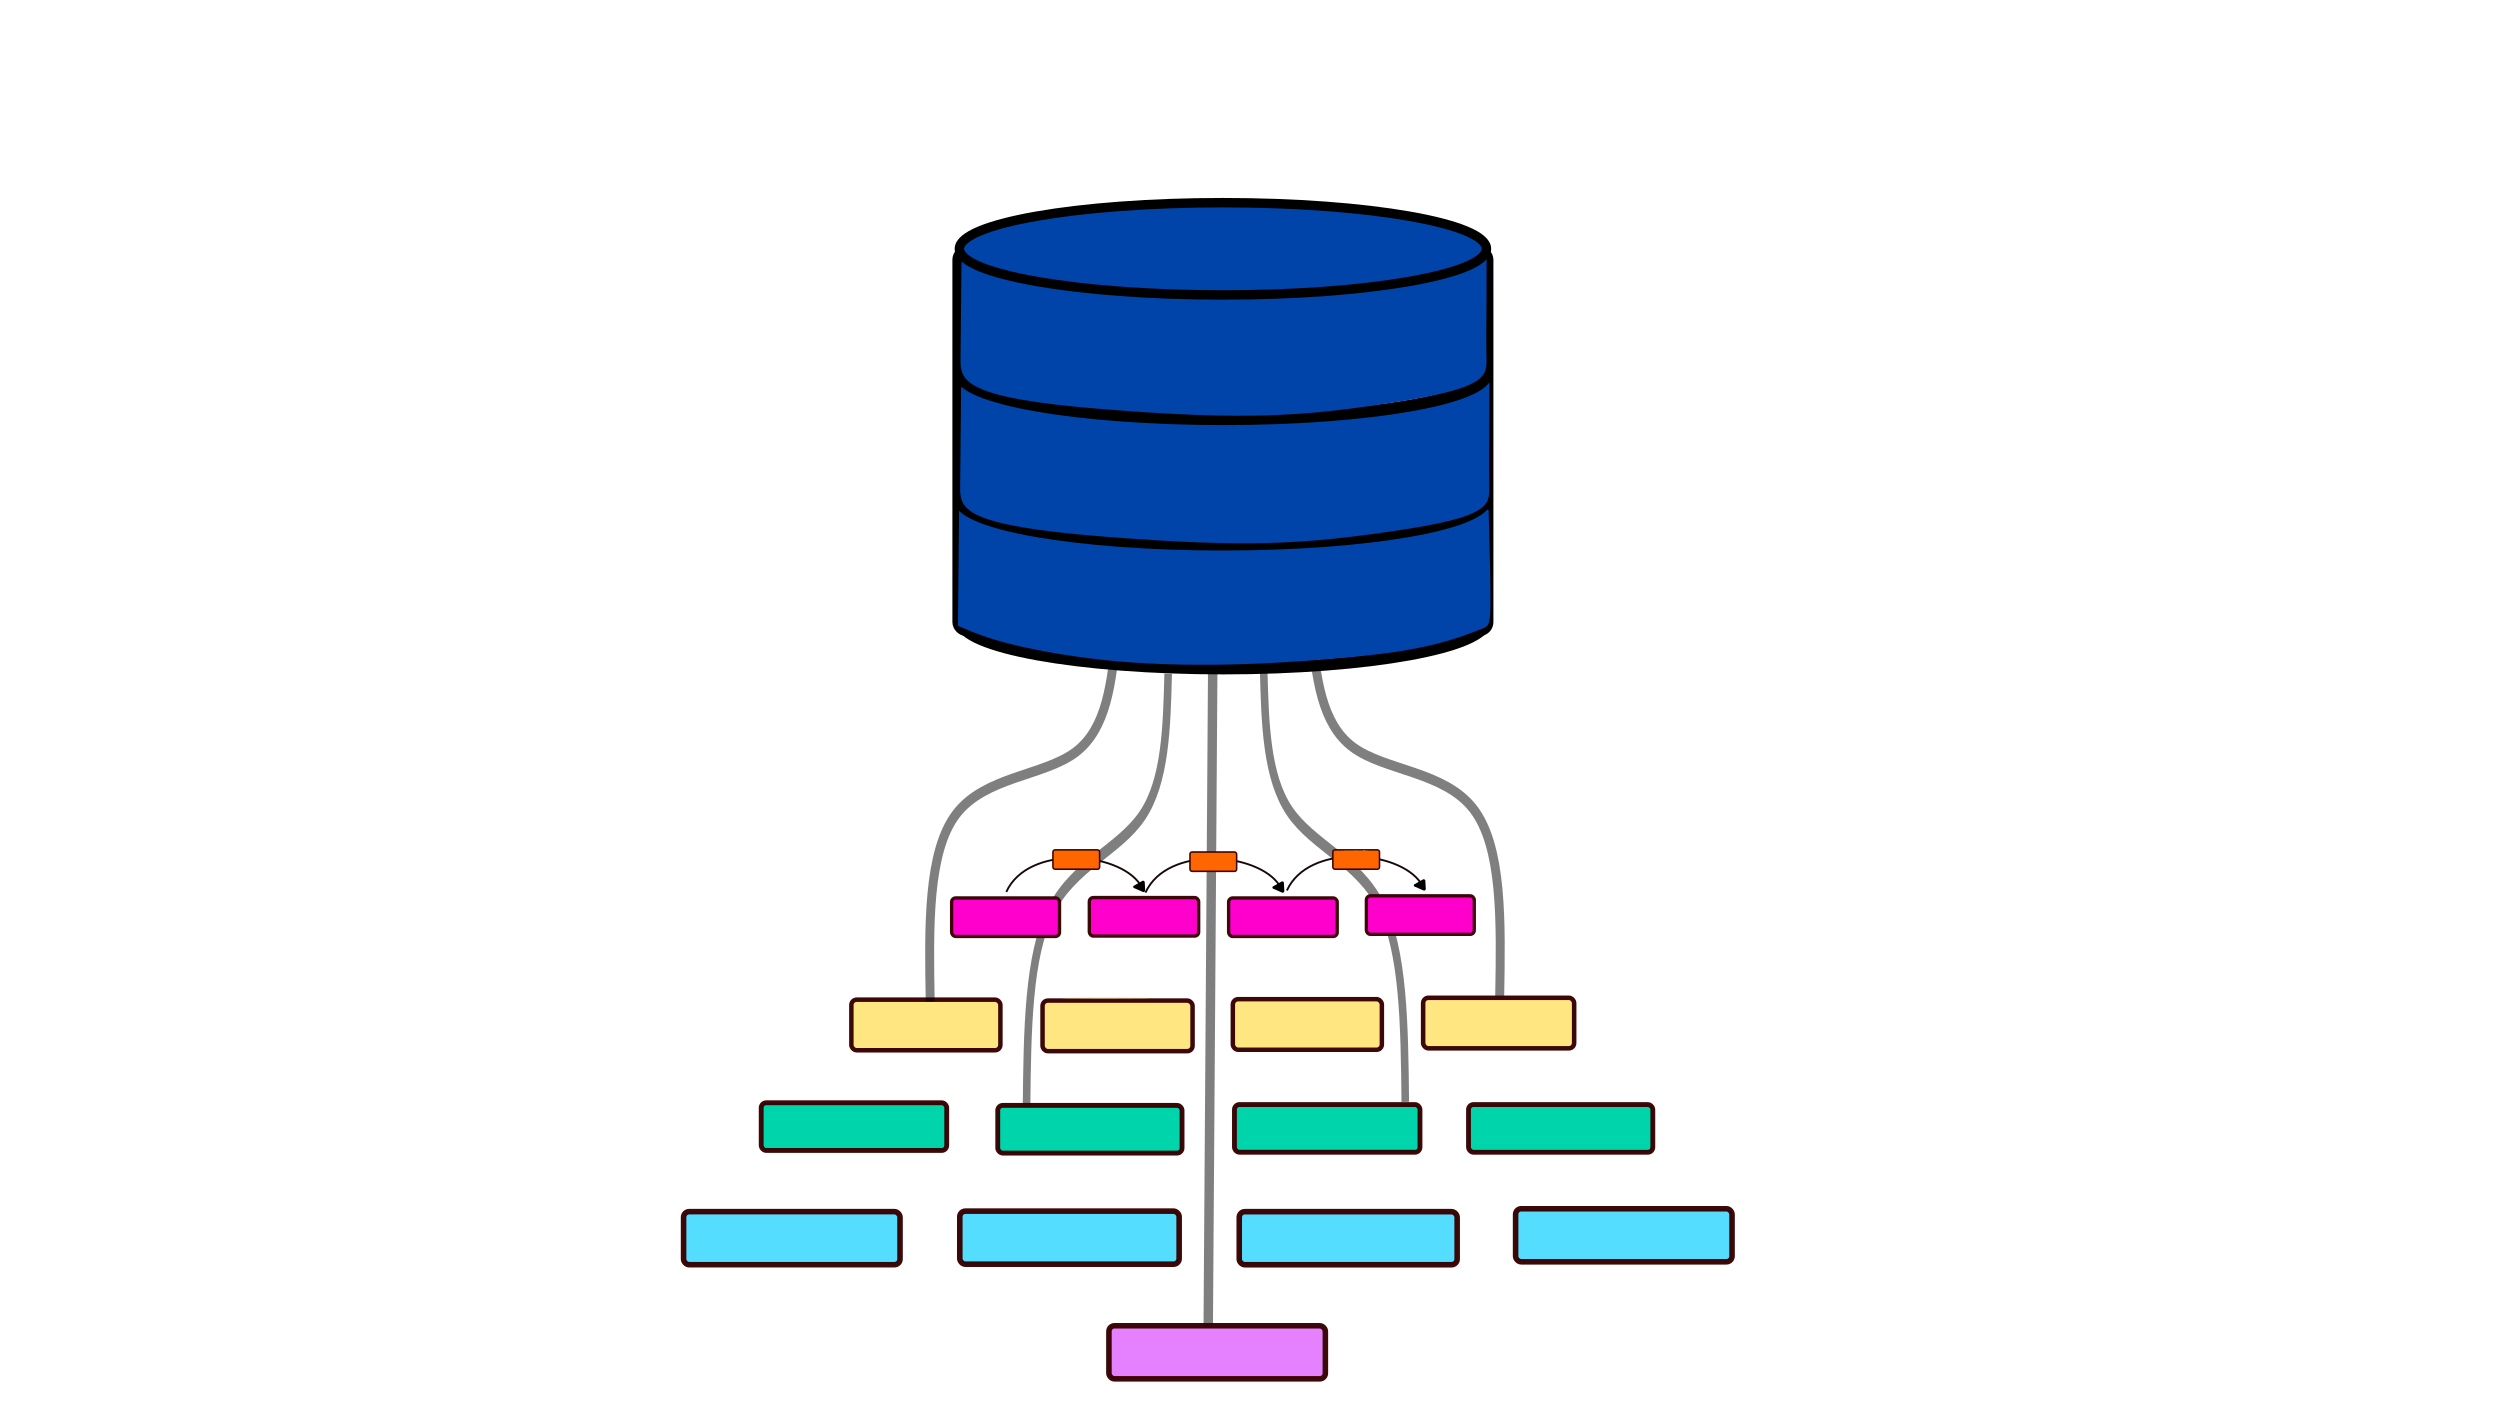<?xml version="1.0" encoding="UTF-8" standalone="no"?>
<!--
  Licensed to the Technische Universität Darmstadt under one
  or more contributor license agreements.  See the NOTICE file
  distributed with this work for additional information
  regarding copyright ownership.  The Technische Universität Darmstadt 
  licenses this file to you under the Apache License, Version 2.0 (the
  "License"); you may not use this file except in compliance
  with the License.
   
  http://www.apache.org/licenses/LICENSE-2.0
  
  Unless required by applicable law or agreed to in writing, software
  distributed under the License is distributed on an "AS IS" BASIS,
  WITHOUT WARRANTIES OR CONDITIONS OF ANY KIND, either express or implied.
  See the License for the specific language governing permissions and
  limitations under the License.
-->

<!-- Created with Inkscape (http://www.inkscape.org/) -->

<svg
   width="400"
   height="225"
   viewBox="0 0 105.833 59.531"
   version="1.1"
   id="svg1"
   inkscape:version="1.3 (0e150ed, 2023-07-21)"
   sodipodi:docname="thumbnailEL1Ok.svg"
   xml:space="preserve"
   xmlns:inkscape="http://www.inkscape.org/namespaces/inkscape"
   xmlns:sodipodi="http://sodipodi.sourceforge.net/DTD/sodipodi-0.dtd"
   xmlns="http://www.w3.org/2000/svg"
   xmlns:svg="http://www.w3.org/2000/svg"><sodipodi:namedview
     id="namedview1"
     pagecolor="#ffffff"
     bordercolor="#000000"
     borderopacity="0.25"
     inkscape:showpageshadow="2"
     inkscape:pageopacity="0.0"
     inkscape:pagecheckerboard="0"
     inkscape:deskcolor="#d1d1d1"
     inkscape:document-units="mm"
     showgrid="true"
     inkscape:zoom="1.956918"
     inkscape:cx="204.65855"
     inkscape:cy="98.62447"
     inkscape:window-width="1680"
     inkscape:window-height="931"
     inkscape:window-x="0"
     inkscape:window-y="25"
     inkscape:window-maximized="0"
     inkscape:current-layer="layer1"
     showguides="true"><inkscape:grid
       id="grid6"
       units="mm"
       originx="-54.5"
       originy="52.5"
       spacingx="1"
       spacingy="1"
       empcolor="#0099e5"
       empopacity="0.302"
       color="#0099e5"
       opacity="0.149"
       empspacing="5"
       dotted="false"
       gridanglex="30"
       gridanglez="30"
       visible="true" /><sodipodi:guide
       position="87.313,66.278"
       orientation="0,-1"
       id="guide40"
       inkscape:locked="false" /><sodipodi:guide
       position="51.197,64.426"
       orientation="0,-1"
       id="guide43"
       inkscape:locked="false" /><sodipodi:guide
       position="-15.743,64.955"
       orientation="1,0"
       id="guide1"
       inkscape:locked="false" /><sodipodi:guide
       position="-13.758,57.018"
       orientation="1,0"
       id="guide2"
       inkscape:locked="false" /><sodipodi:guide
       position="61.185,56.422"
       orientation="0,-1"
       id="guide3"
       inkscape:locked="false" /><sodipodi:guide
       position="51.858,9.525"
       orientation="0,-1"
       id="guide4"
       inkscape:locked="false" /><sodipodi:guide
       position="52.388,34.925"
       orientation="0,-1"
       id="guide5"
       inkscape:locked="false" /></sodipodi:namedview><defs
     id="defs1"><inkscape:path-effect
       effect="bspline"
       id="path-effect34"
       is_visible="true"
       lpeversion="1.3"
       weight="33.333"
       steps="2"
       helper_size="0"
       apply_no_weight="true"
       apply_with_weight="true"
       only_selected="false"
       uniform="false" /><inkscape:path-effect
       effect="bspline"
       id="path-effect33"
       is_visible="true"
       lpeversion="1.3"
       weight="33.333"
       steps="2"
       helper_size="0"
       apply_no_weight="true"
       apply_with_weight="true"
       only_selected="false"
       uniform="false" /><inkscape:path-effect
       effect="bspline"
       id="path-effect32"
       is_visible="true"
       lpeversion="1.3"
       weight="33.333"
       steps="2"
       helper_size="0"
       apply_no_weight="true"
       apply_with_weight="true"
       only_selected="false"
       uniform="false" /><inkscape:path-effect
       effect="bspline"
       id="path-effect31"
       is_visible="true"
       lpeversion="1.3"
       weight="33.333"
       steps="2"
       helper_size="0"
       apply_no_weight="true"
       apply_with_weight="true"
       only_selected="false"
       uniform="false" /><inkscape:path-effect
       effect="bspline"
       id="path-effect30"
       is_visible="true"
       lpeversion="1.3"
       weight="33.333"
       steps="2"
       helper_size="0"
       apply_no_weight="true"
       apply_with_weight="true"
       only_selected="false"
       uniform="false" /><inkscape:path-effect
       effect="bspline"
       id="path-effect29"
       is_visible="true"
       lpeversion="1.3"
       weight="33.333"
       steps="2"
       helper_size="0"
       apply_no_weight="true"
       apply_with_weight="true"
       only_selected="false"
       uniform="false" /><inkscape:path-effect
       effect="bspline"
       id="path-effect28"
       is_visible="true"
       lpeversion="1.3"
       weight="33.333"
       steps="2"
       helper_size="0"
       apply_no_weight="true"
       apply_with_weight="true"
       only_selected="false"
       uniform="false" /><inkscape:path-effect
       effect="bspline"
       id="path-effect27"
       is_visible="true"
       lpeversion="1.3"
       weight="33.333"
       steps="2"
       helper_size="0"
       apply_no_weight="true"
       apply_with_weight="true"
       only_selected="false"
       uniform="false" /><inkscape:path-effect
       effect="bspline"
       id="path-effect26"
       is_visible="true"
       lpeversion="1.3"
       weight="33.333"
       steps="2"
       helper_size="0"
       apply_no_weight="true"
       apply_with_weight="true"
       only_selected="false"
       uniform="false" /><inkscape:path-effect
       effect="bspline"
       id="path-effect25"
       is_visible="true"
       lpeversion="1.3"
       weight="33.333"
       steps="2"
       helper_size="0"
       apply_no_weight="true"
       apply_with_weight="true"
       only_selected="false"
       uniform="false" /><inkscape:path-effect
       effect="bspline"
       id="path-effect24"
       is_visible="true"
       lpeversion="1.3"
       weight="33.333"
       steps="2"
       helper_size="0"
       apply_no_weight="true"
       apply_with_weight="true"
       only_selected="false"
       uniform="false" /><inkscape:path-effect
       effect="bspline"
       id="path-effect22"
       is_visible="true"
       lpeversion="1.3"
       weight="33.333"
       steps="2"
       helper_size="0"
       apply_no_weight="true"
       apply_with_weight="true"
       only_selected="false"
       uniform="false" /><inkscape:path-effect
       effect="bspline"
       id="path-effect6"
       is_visible="true"
       lpeversion="1.3"
       weight="33.333"
       steps="2"
       helper_size="0"
       apply_no_weight="true"
       apply_with_weight="true"
       only_selected="false"
       uniform="false" /><inkscape:path-effect
       effect="bspline"
       id="path-effect5"
       is_visible="true"
       lpeversion="1.3"
       weight="33.333"
       steps="2"
       helper_size="0"
       apply_no_weight="true"
       apply_with_weight="true"
       only_selected="false"
       uniform="false" /><inkscape:path-effect
       effect="bspline"
       id="path-effect43"
       is_visible="true"
       lpeversion="1.3"
       weight="33.333"
       steps="2"
       helper_size="0"
       apply_no_weight="true"
       apply_with_weight="true"
       only_selected="false"
       uniform="false" /><linearGradient
       id="swatch29"
       inkscape:swatch="solid"><stop
         style="stop-color:#d40000;stop-opacity:1;"
         offset="0"
         id="stop29" /></linearGradient><inkscape:path-effect
       effect="bspline"
       id="path-effect23"
       is_visible="true"
       lpeversion="1.3"
       weight="33.333"
       steps="2"
       helper_size="0"
       apply_no_weight="true"
       apply_with_weight="true"
       only_selected="false"
       uniform="false" /><inkscape:path-effect
       effect="bspline"
       id="path-effect21"
       is_visible="true"
       lpeversion="1.3"
       weight="33.333"
       steps="2"
       helper_size="0"
       apply_no_weight="true"
       apply_with_weight="true"
       only_selected="false"
       uniform="false" /><inkscape:path-effect
       effect="bspline"
       id="path-effect20"
       is_visible="true"
       lpeversion="1.3"
       weight="33.333"
       steps="2"
       helper_size="0"
       apply_no_weight="true"
       apply_with_weight="true"
       only_selected="false"
       uniform="false" /><inkscape:path-effect
       effect="bspline"
       id="path-effect19"
       is_visible="true"
       lpeversion="1.3"
       weight="33.333"
       steps="2"
       helper_size="0"
       apply_no_weight="true"
       apply_with_weight="true"
       only_selected="false"
       uniform="false" /><inkscape:path-effect
       effect="bspline"
       id="path-effect18"
       is_visible="true"
       lpeversion="1.3"
       weight="33.333"
       steps="2"
       helper_size="0"
       apply_no_weight="true"
       apply_with_weight="true"
       only_selected="false"
       uniform="false" /><inkscape:path-effect
       effect="bspline"
       id="path-effect17"
       is_visible="true"
       lpeversion="1.3"
       weight="33.333"
       steps="2"
       helper_size="0"
       apply_no_weight="true"
       apply_with_weight="true"
       only_selected="false"
       uniform="false" /><inkscape:path-effect
       effect="bspline"
       id="path-effect3"
       is_visible="true"
       lpeversion="1.3"
       weight="33.333"
       steps="2"
       helper_size="0"
       apply_no_weight="true"
       apply_with_weight="true"
       only_selected="false"
       uniform="false" /><inkscape:path-effect
       effect="bend_path"
       id="path-effect16"
       is_visible="true"
       lpeversion="1"
       bendpath="m 36.345,67.991 c 19.364,-0.094 38.727,-0.187 48.409,-0.218 9.682,-0.031 9.682,0 9.682,0.031"
       prop_scale="1"
       scale_y_rel="false"
       vertical="false"
       hide_knot="false" /><inkscape:path-effect
       effect="bspline"
       id="path-effect15"
       is_visible="true"
       lpeversion="1.3"
       weight="33.333"
       steps="2"
       helper_size="0"
       apply_no_weight="true"
       apply_with_weight="true"
       only_selected="false"
       uniform="false" /><inkscape:path-effect
       effect="bend_path"
       id="path-effect14"
       is_visible="true"
       lpeversion="1"
       bendpath="m 34.755,67.803 c 17.337,-0.031 34.674,-0.062 43.342,-0.094 8.668,-0.031 8.668,-0.062 8.668,-0.094"
       prop_scale="1"
       scale_y_rel="false"
       vertical="false"
       hide_knot="false" /><inkscape:path-effect
       effect="bspline"
       id="path-effect13"
       is_visible="true"
       lpeversion="1.3"
       weight="33.333"
       steps="2"
       helper_size="0"
       apply_no_weight="true"
       apply_with_weight="true"
       only_selected="false"
       uniform="false" /><inkscape:path-effect
       effect="bend_path"
       id="path-effect12"
       is_visible="true"
       lpeversion="1"
       bendpath="m 35.503,67.616 c 17.867,0 35.734,0 53.601,0"
       prop_scale="1"
       scale_y_rel="false"
       vertical="false"
       hide_knot="false" /><inkscape:path-effect
       effect="bspline"
       id="path-effect11"
       is_visible="true"
       lpeversion="1.3"
       weight="33.333"
       steps="2"
       helper_size="0"
       apply_no_weight="true"
       apply_with_weight="true"
       only_selected="false"
       uniform="false" /><inkscape:path-effect
       effect="fillet_chamfer"
       id="path-effect4"
       is_visible="true"
       lpeversion="1"
       nodesatellites_param="F,0,0,1,0,0.361,0,1 @ F,0,0,1,0,1.804,0,1 @ F,0,0,1,0,0,0,1 @ F,0,0,1,0,0,0,1 @ F,0,0,1,0,0,0,1 @ F,0,0,1,0,0,0,1 @ F,0,0,1,0,0,0,1 @ F,0,0,1,0,0,0,1 | F,0,0,1,0,0,0,1 @ F,0,0,1,0,0,0,1 @ F,0,0,1,0,0,0,1 @ F,0,0,1,0,0,0,1"
       radius="0"
       unit="px"
       method="auto"
       mode="F"
       chamfer_steps="1"
       flexible="false"
       use_knot_distance="true"
       apply_no_radius="true"
       apply_with_radius="true"
       only_selected="false"
       hide_knots="false" /><inkscape:path-effect
       effect="bspline"
       id="path-effect2"
       is_visible="true"
       lpeversion="1.3"
       weight="33.333"
       steps="2"
       helper_size="0"
       apply_no_weight="true"
       apply_with_weight="true"
       only_selected="false"
       uniform="false" /><inkscape:path-effect
       effect="bspline"
       id="path-effect1"
       is_visible="true"
       lpeversion="1.3"
       weight="33.333"
       steps="2"
       helper_size="0"
       apply_no_weight="true"
       apply_with_weight="true"
       only_selected="false"
       uniform="false" /><inkscape:path-effect
       effect="powerstroke"
       id="path-effect79"
       is_visible="true"
       lpeversion="1.3"
       scale_width="1"
       interpolator_type="CubicBezierJohan"
       interpolator_beta="0.2"
       start_linecap_type="zerowidth"
       end_linecap_type="zerowidth"
       offset_points="0,0.033"
       linejoin_type="extrp_arc"
       miter_limit="4"
       not_jump="false"
       sort_points="true"
       message="&lt;b&gt;Strg + Klick&lt;/b&gt; und Verschieben eines Anfassers" /><inkscape:path-effect
       effect="bspline"
       id="path-effect78"
       is_visible="true"
       lpeversion="1.3"
       weight="33.333"
       steps="2"
       helper_size="0"
       apply_no_weight="true"
       apply_with_weight="true"
       only_selected="false"
       uniform="false" /><inkscape:path-effect
       effect="powerstroke"
       id="path-effect76"
       is_visible="true"
       lpeversion="1.3"
       scale_width="1"
       interpolator_type="CubicBezierJohan"
       interpolator_beta="0.2"
       start_linecap_type="zerowidth"
       end_linecap_type="zerowidth"
       offset_points="0,0.033"
       linejoin_type="extrp_arc"
       miter_limit="4"
       not_jump="false"
       sort_points="true"
       message="&lt;b&gt;Strg + Klick&lt;/b&gt; und Verschieben eines Anfassers" /><inkscape:path-effect
       effect="powerstroke"
       id="path-effect73"
       is_visible="true"
       lpeversion="1.3"
       scale_width="1"
       interpolator_type="CubicBezierJohan"
       interpolator_beta="0.2"
       start_linecap_type="zerowidth"
       end_linecap_type="zerowidth"
       offset_points="0.038,-1.655"
       linejoin_type="extrp_arc"
       miter_limit="4"
       not_jump="false"
       sort_points="true"
       message="&lt;b&gt;Strg + Klick&lt;/b&gt; und Verschieben eines Anfassers" /><inkscape:path-effect
       effect="powerstroke"
       id="path-effect71"
       is_visible="true"
       lpeversion="1.3"
       scale_width="1"
       interpolator_type="CubicBezierJohan"
       interpolator_beta="0.2"
       start_linecap_type="zerowidth"
       end_linecap_type="zerowidth"
       offset_points="0,0.033"
       linejoin_type="extrp_arc"
       miter_limit="4"
       not_jump="false"
       sort_points="true"
       message="&lt;b&gt;Strg + Klick&lt;/b&gt; und Verschieben eines Anfassers" /><inkscape:path-effect
       effect="powerstroke"
       id="path-effect69"
       is_visible="true"
       lpeversion="1.3"
       scale_width="1"
       interpolator_type="CubicBezierJohan"
       interpolator_beta="0.2"
       start_linecap_type="zerowidth"
       end_linecap_type="zerowidth"
       offset_points="0.491,0.033"
       linejoin_type="extrp_arc"
       miter_limit="4"
       not_jump="false"
       sort_points="true"
       message="&lt;b&gt;Strg + Klick&lt;/b&gt; und Verschieben eines Anfassers" /><inkscape:path-effect
       effect="powerstroke"
       id="path-effect67"
       is_visible="true"
       lpeversion="1.3"
       scale_width="1"
       interpolator_type="CubicBezierJohan"
       interpolator_beta="0.2"
       start_linecap_type="zerowidth"
       end_linecap_type="zerowidth"
       offset_points="0,0.078"
       linejoin_type="extrp_arc"
       miter_limit="4"
       not_jump="false"
       sort_points="true"
       message="&lt;b&gt;Strg + Klick&lt;/b&gt; und Verschieben eines Anfassers" /><inkscape:path-effect
       effect="powerstroke"
       id="path-effect65"
       is_visible="true"
       lpeversion="1.3"
       scale_width="1"
       interpolator_type="CubicBezierJohan"
       interpolator_beta="0.2"
       start_linecap_type="zerowidth"
       end_linecap_type="zerowidth"
       offset_points="0,-0.078"
       linejoin_type="extrp_arc"
       miter_limit="4"
       not_jump="false"
       sort_points="true"
       message="&lt;b&gt;Strg + Klick&lt;/b&gt; und Verschieben eines Anfassers" /><inkscape:path-effect
       effect="bspline"
       id="path-effect60"
       is_visible="true"
       lpeversion="1.3"
       weight="33.333"
       steps="2"
       helper_size="0"
       apply_no_weight="true"
       apply_with_weight="true"
       only_selected="false"
       uniform="false" /><inkscape:path-effect
       effect="bspline"
       id="path-effect59"
       is_visible="true"
       lpeversion="1.3"
       weight="33.333"
       steps="2"
       helper_size="0"
       apply_no_weight="true"
       apply_with_weight="true"
       only_selected="false"
       uniform="false" /><inkscape:path-effect
       effect="bspline"
       id="path-effect58"
       is_visible="true"
       lpeversion="1.3"
       weight="33.333"
       steps="2"
       helper_size="0"
       apply_no_weight="true"
       apply_with_weight="true"
       only_selected="false"
       uniform="false" /><inkscape:path-effect
       effect="bspline"
       id="path-effect57"
       is_visible="true"
       lpeversion="1.3"
       weight="33.333"
       steps="2"
       helper_size="0"
       apply_no_weight="true"
       apply_with_weight="true"
       only_selected="false"
       uniform="false" /><inkscape:path-effect
       effect="bspline"
       id="path-effect56"
       is_visible="true"
       lpeversion="1.3"
       weight="33.333"
       steps="2"
       helper_size="0"
       apply_no_weight="true"
       apply_with_weight="true"
       only_selected="false"
       uniform="false" /><inkscape:path-effect
       effect="fillet_chamfer"
       id="path-effect41"
       is_visible="true"
       lpeversion="1"
       nodesatellites_param="F,0,0,1,0,0,0,1 @ F,0,0,1,0,1.009,0,1 @ F,0,0,1,0,0,0,1 @ F,0,0,1,0,0,0,1 @ F,0,0,1,0,0,0,1 @ F,0,0,1,0,0,0,1 @ F,0,0,1,0,0,0,1 @ F,0,0,1,0,0,0,1"
       radius="0"
       unit="px"
       method="auto"
       mode="F"
       chamfer_steps="1"
       flexible="false"
       use_knot_distance="true"
       apply_no_radius="true"
       apply_with_radius="true"
       only_selected="false"
       hide_knots="false" /><inkscape:path-effect
       effect="bspline"
       id="path-effect40"
       is_visible="true"
       lpeversion="1.3"
       weight="33.333"
       steps="2"
       helper_size="0"
       apply_no_weight="true"
       apply_with_weight="true"
       only_selected="false"
       uniform="false" /><linearGradient
       id="swatch22"><stop
         style="stop-color:#73363b;stop-opacity:0.759;"
         offset="0.197"
         id="stop22" /></linearGradient><inkscape:path-effect
       effect="bspline"
       id="path-effect10"
       is_visible="true"
       lpeversion="1.3"
       weight="33.333"
       steps="2"
       helper_size="0"
       apply_no_weight="true"
       apply_with_weight="true"
       only_selected="false"
       uniform="false" /><inkscape:path-effect
       effect="bspline"
       id="path-effect9"
       is_visible="true"
       lpeversion="1.3"
       weight="33.333"
       steps="2"
       helper_size="0"
       apply_no_weight="true"
       apply_with_weight="true"
       only_selected="false"
       uniform="false" /><inkscape:path-effect
       effect="bspline"
       id="path-effect8"
       is_visible="true"
       lpeversion="1.3"
       weight="33.333"
       steps="2"
       helper_size="0"
       apply_no_weight="true"
       apply_with_weight="true"
       only_selected="false"
       uniform="false" /><inkscape:path-effect
       effect="bspline"
       id="path-effect7"
       is_visible="true"
       lpeversion="1.3"
       weight="33.333"
       steps="2"
       helper_size="0"
       apply_no_weight="true"
       apply_with_weight="true"
       only_selected="false"
       uniform="false" /><inkscape:path-effect
       effect="bspline"
       id="path-effect10-5"
       is_visible="true"
       lpeversion="1.3"
       weight="33.333"
       steps="2"
       helper_size="0"
       apply_no_weight="true"
       apply_with_weight="true"
       only_selected="false"
       uniform="false" /><inkscape:path-effect
       effect="bspline"
       id="path-effect9-5"
       is_visible="true"
       lpeversion="1.3"
       weight="33.333"
       steps="2"
       helper_size="0"
       apply_no_weight="true"
       apply_with_weight="true"
       only_selected="false"
       uniform="false" /><inkscape:path-effect
       effect="bspline"
       id="path-effect8-8"
       is_visible="true"
       lpeversion="1.3"
       weight="33.333"
       steps="2"
       helper_size="0"
       apply_no_weight="true"
       apply_with_weight="true"
       only_selected="false"
       uniform="false" /><inkscape:path-effect
       effect="bspline"
       id="path-effect7-1"
       is_visible="true"
       lpeversion="1.3"
       weight="33.333"
       steps="2"
       helper_size="0"
       apply_no_weight="true"
       apply_with_weight="true"
       only_selected="false"
       uniform="false" /><inkscape:path-effect
       effect="fill_between_many"
       method="bsplinespiro"
       autoreverse="false"
       close="false"
       join="false"
       linkedpaths="#path65,0,1"
       id="path-effect66"
       is_visible="true"
       lpeversion="0" /><inkscape:path-effect
       effect="fill_between_many"
       method="bsplinespiro"
       autoreverse="false"
       close="false"
       join="false"
       linkedpaths="#path67,0,1"
       id="path-effect68"
       is_visible="true"
       lpeversion="0" /><inkscape:path-effect
       effect="fill_between_many"
       method="bsplinespiro"
       autoreverse="false"
       close="false"
       join="false"
       linkedpaths="#path69,0,1"
       id="path-effect70"
       is_visible="true"
       lpeversion="0" /><inkscape:path-effect
       effect="fill_between_many"
       method="bsplinespiro"
       autoreverse="false"
       close="false"
       join="false"
       linkedpaths="#path70,0,1"
       id="path-effect72"
       is_visible="true"
       lpeversion="0" /><inkscape:path-effect
       effect="fill_between_many"
       method="bsplinespiro"
       autoreverse="false"
       close="false"
       join="false"
       linkedpaths="#path73,0,1"
       id="path-effect74"
       is_visible="true"
       lpeversion="0" /><inkscape:path-effect
       effect="fill_between_many"
       method="bsplinespiro"
       autoreverse="false"
       close="false"
       join="false"
       linkedpaths="#path76,0,1"
       id="path-effect77"
       is_visible="true"
       lpeversion="0" /><inkscape:path-effect
       effect="fill_between_many"
       method="bsplinespiro"
       autoreverse="false"
       close="false"
       join="false"
       linkedpaths="#path78,0,1"
       id="path-effect80"
       is_visible="true"
       lpeversion="0" /><inkscape:path-effect
       effect="bspline"
       id="path-effect23-4"
       is_visible="true"
       lpeversion="1.3"
       weight="33.333"
       steps="2"
       helper_size="0"
       apply_no_weight="true"
       apply_with_weight="true"
       only_selected="false"
       uniform="false" /><inkscape:path-effect
       effect="bspline"
       id="path-effect8-3"
       is_visible="true"
       lpeversion="1.3"
       weight="33.333"
       steps="2"
       helper_size="0"
       apply_no_weight="true"
       apply_with_weight="true"
       only_selected="false"
       uniform="false" /><inkscape:path-effect
       effect="bspline"
       id="path-effect9-2"
       is_visible="true"
       lpeversion="1.3"
       weight="33.333"
       steps="2"
       helper_size="0"
       apply_no_weight="true"
       apply_with_weight="true"
       only_selected="false"
       uniform="false" /><marker
       style="overflow:visible"
       id="RoundedArrow-09-5"
       refX="1"
       refY="1"
       orient="177"
       inkscape:stockid="Rounded arrow"
       markerWidth="1"
       markerHeight="1"
       viewBox="0 0 1 1"
       inkscape:isstock="true"
       inkscape:collect="always"
       preserveAspectRatio="xMidYMid"><path
         transform="scale(0.7)"
         d="m -0.211,-4.106 6.422,3.211 a 1,1 90 0 1 0,1.789 L -0.211,4.106 A 1.236,1.236 31.717 0 1 -2,3 v -6 a 1.236,1.236 148.283 0 1 1.789,-1.106 z"
         style="fill:context-stroke;fill-rule:evenodd;stroke:none"
         id="path8-2-9" /></marker><marker
       style="overflow:visible"
       id="RoundedArrow-5-4-5"
       refX="1"
       refY="1"
       orient="177"
       inkscape:stockid="Rounded arrow"
       markerWidth="1"
       markerHeight="1"
       viewBox="0 0 1 1"
       inkscape:isstock="true"
       inkscape:collect="always"
       preserveAspectRatio="xMidYMid"><path
         transform="scale(0.7)"
         d="m -0.211,-4.106 6.422,3.211 a 1,1 90 0 1 0,1.789 L -0.211,4.106 A 1.236,1.236 31.717 0 1 -2,3 v -6 a 1.236,1.236 148.283 0 1 1.789,-1.106 z"
         style="fill:context-stroke;fill-rule:evenodd;stroke:none"
         id="path8-9-92-8" /></marker><marker
       style="overflow:visible"
       id="RoundedArrow-5-3-9-5"
       refX="1"
       refY="1"
       orient="177"
       inkscape:stockid="Rounded arrow"
       markerWidth="1"
       markerHeight="1"
       viewBox="0 0 1 1"
       inkscape:isstock="true"
       inkscape:collect="always"
       preserveAspectRatio="xMidYMid"><path
         transform="scale(0.7)"
         d="m -0.211,-4.106 6.422,3.211 a 1,1 90 0 1 0,1.789 L -0.211,4.106 A 1.236,1.236 31.717 0 1 -2,3 v -6 a 1.236,1.236 148.283 0 1 1.789,-1.106 z"
         style="fill:context-stroke;fill-rule:evenodd;stroke:none"
         id="path8-9-9-1-9" /></marker><inkscape:path-effect
       effect="bspline"
       id="path-effect25-2"
       is_visible="true"
       lpeversion="1.3"
       weight="33.333"
       steps="2"
       helper_size="0"
       apply_no_weight="true"
       apply_with_weight="true"
       only_selected="false"
       uniform="false" /><inkscape:path-effect
       effect="bspline"
       id="path-effect25-2-4"
       is_visible="true"
       lpeversion="1.3"
       weight="33.333"
       steps="2"
       helper_size="0"
       apply_no_weight="true"
       apply_with_weight="true"
       only_selected="false"
       uniform="false" /><inkscape:path-effect
       effect="bspline"
       id="path-effect27-1"
       is_visible="true"
       lpeversion="1.3"
       weight="33.333"
       steps="2"
       helper_size="0"
       apply_no_weight="true"
       apply_with_weight="true"
       only_selected="false"
       uniform="false" /><inkscape:path-effect
       effect="bspline"
       id="path-effect27-5"
       is_visible="true"
       lpeversion="1.3"
       weight="33.333"
       steps="2"
       helper_size="0"
       apply_no_weight="true"
       apply_with_weight="true"
       only_selected="false"
       uniform="false" /><inkscape:path-effect
       effect="bspline"
       id="path-effect27-1-1"
       is_visible="true"
       lpeversion="1.3"
       weight="33.333"
       steps="2"
       helper_size="0"
       apply_no_weight="true"
       apply_with_weight="true"
       only_selected="false"
       uniform="false" /><inkscape:path-effect
       effect="bspline"
       id="path-effect27-1-1-7"
       is_visible="true"
       lpeversion="1.3"
       weight="33.333"
       steps="2"
       helper_size="0"
       apply_no_weight="true"
       apply_with_weight="true"
       only_selected="false"
       uniform="false" /><inkscape:path-effect
       effect="bspline"
       id="path-effect27-1-1-7-9"
       is_visible="true"
       lpeversion="1.3"
       weight="33.333"
       steps="2"
       helper_size="0"
       apply_no_weight="true"
       apply_with_weight="true"
       only_selected="false"
       uniform="false" /></defs><g
     inkscape:label="Layer 1"
     inkscape:groupmode="layer"
     id="layer1"
     transform="translate(-32.243,-29.03)"><rect
       style="fill:none;stroke-width:0.265"
       id="rect2"
       width="105.945"
       height="59.823"
       x="31.659"
       y="26.763"
       ry="1.341"
       rx="1.341" /><rect
       style="fill:none;stroke-width:0.265"
       id="rect3"
       width="1.15"
       height="0.732"
       x="16.403"
       y="40.444"
       ry="0.366"
       rx="0.366" /><rect
       style="fill:none;stroke-width:0.265"
       id="rect4"
       width="105.631"
       height="59.195"
       x="31.869"
       y="27.181"
       ry="0.366"
       rx="0.366" /><circle
       id="path75"
       style="fill:#4d4d4d;stroke:#000000;stroke-width:0.265"
       cx="108.957"
       cy="21.819"
       r="0.019" /><g
       id="g1"><path
         style="opacity:0.5;fill:#e580ff;stroke:#000000;stroke-width:0.4;stroke-miterlimit:3.8;stroke-dasharray:none;stroke-opacity:1"
         d="m 83.582,57.329 c -0.064,9.305 -0.127,18.611 -0.191,27.916"
         id="path29"
         inkscape:path-effect="#path-effect30"
         inkscape:original-d="m 83.581972,57.328717 c -0.06373,9.30543 -0.127471,18.61086 -0.191206,27.916288" /><path
         style="opacity:0.5;fill:none;stroke:#000000;stroke-width:0.415;stroke-miterlimit:3.8;stroke-dasharray:none;stroke-opacity:1"
         d="m 70.877,71.219 c -0.062,-3.134 -0.125,-6.267 1.216,-7.842 1.341,-1.575 4.085,-1.59 5.566,-2.58 1.481,-0.99 1.699,-2.954 1.918,-4.919"
         id="path26-8"
         inkscape:path-effect="#path-effect27-1"
         inkscape:original-d="m 70.876579,71.218502 c -0.06236,-3.133735 -0.12473,-6.26747 -0.18709,-9.401205 2.743967,-0.01559 5.487934,-0.03118 8.231901,-0.04677 0.218275,-1.96447 0.436541,-3.928861 0.654812,-5.893292"
         transform="matrix(-0.916,0,0,1.013,160.653,-0.925)"
         sodipodi:nodetypes="czc" /><path
         style="opacity:0.5;fill:none;stroke:#000000;stroke-width:0.322;stroke-miterlimit:3.8;stroke-dasharray:none;stroke-opacity:1"
         d="m 69.629,68.257 c 0.034,-2.064 0.067,-4.129 1.04,-5.364 0.973,-1.235 2.886,-1.642 3.871,-2.58 0.986,-0.939 1.044,-2.409 1.102,-3.88"
         id="path26-8-8"
         inkscape:path-effect="#path-effect27-1-1"
         inkscape:original-d="m 69.62949,68.256886 c 0.03357,-2.064262 0.06713,-4.128525 0.1007,-6.192788 1.912574,-0.406358 3.82511,-0.812709 5.737722,-1.219076 0.05839,-1.470857 0.116775,-2.941656 0.175163,-4.412484"
         transform="matrix(-0.997,0,0,1.549,161.153,-30.053)"
         sodipodi:nodetypes="czcc" /><path
         style="opacity:0.5;fill:none;stroke:#000000;stroke-width:0.322;stroke-miterlimit:3.8;stroke-dasharray:none;stroke-opacity:1"
         d="m 69.629,68.257 c 0.034,-2.064 0.067,-4.129 1.04,-5.364 0.973,-1.235 2.886,-1.642 3.871,-2.58 0.986,-0.939 1.044,-2.409 1.102,-3.88"
         id="path26-8-8-4"
         inkscape:path-effect="#path-effect27-1-1-7"
         inkscape:original-d="m 69.62949,68.256886 c 0.03357,-2.064262 0.06713,-4.128525 0.1007,-6.192788 1.912574,-0.406358 3.82511,-0.812709 5.737722,-1.219076 0.05839,-1.470857 0.116775,-2.941656 0.175163,-4.412484"
         transform="matrix(0.997,0,0,1.549,6.28,-29.863)"
         sodipodi:nodetypes="czcc" /><rect
         style="fill:#ffe680;fill-opacity:1;stroke:#360000;stroke-width:0.19;stroke-miterlimit:3.8;stroke-dasharray:none;stroke-dashoffset:0;stroke-opacity:0.968"
         id="rect83"
         width="6.309"
         height="2.142"
         x="68.284"
         y="71.349"
         ry="0.225" /><rect
         style="fill:#00d4aa;fill-opacity:1;stroke:#360000;stroke-width:0.205;stroke-miterlimit:3.8;stroke-dasharray:none;stroke-dashoffset:0;stroke-opacity:0.968"
         id="rect83-2"
         width="7.802"
         height="2.02"
         x="94.41"
         y="75.789"
         ry="0.212" /><rect
         style="fill:#ffe680;fill-opacity:1;stroke:#360000;stroke-width:0.19;stroke-miterlimit:3.8;stroke-dasharray:none;stroke-dashoffset:0;stroke-opacity:0.968"
         id="rect83-99"
         width="6.351"
         height="2.141"
         x="76.377"
         y="71.388"
         ry="0.225" /><rect
         style="fill:#00d4aa;fill-opacity:1;stroke:#360000;stroke-width:0.205;stroke-miterlimit:3.8;stroke-dasharray:none;stroke-dashoffset:0;stroke-opacity:0.968"
         id="rect83-99-4"
         width="7.854"
         height="2.019"
         x="84.501"
         y="75.789"
         ry="0.212" /><rect
         style="fill:#ffe680;fill-opacity:1;stroke:#360000;stroke-width:0.19;stroke-miterlimit:3.8;stroke-dasharray:none;stroke-dashoffset:0;stroke-opacity:0.968"
         id="rect83-98"
         width="6.309"
         height="2.142"
         x="84.433"
         y="71.328"
         ry="0.225" /><rect
         style="fill:#55ddff;fill-opacity:1;stroke:#360000;stroke-width:0.235;stroke-miterlimit:3.8;stroke-dasharray:none;stroke-dashoffset:0;stroke-opacity:0.968"
         id="rect83-98-2"
         width="9.163"
         height="2.246"
         x="96.403"
         y="80.2"
         ry="0.236" /><rect
         style="fill:#ffe680;fill-opacity:1;stroke:#360000;stroke-width:0.192;stroke-miterlimit:3.8;stroke-dasharray:none;stroke-dashoffset:0;stroke-opacity:0.968"
         id="rect83-9"
         width="6.393"
         height="2.14"
         x="92.489"
         y="71.269"
         ry="0.225" /><rect
         style="fill:#55ddff;fill-opacity:1;stroke:#360000;stroke-width:0.235;stroke-miterlimit:3.8;stroke-dasharray:none;stroke-dashoffset:0;stroke-opacity:0.968"
         id="rect83-5"
         width="9.163"
         height="2.246"
         x="61.181"
         y="80.323"
         ry="0.236" /><rect
         style="fill:#00d4aa;fill-opacity:1;stroke:#360000;stroke-width:0.205;stroke-miterlimit:3.8;stroke-dasharray:none;stroke-dashoffset:0;stroke-opacity:0.968"
         id="rect83-99-8"
         width="7.854"
         height="2.019"
         x="64.467"
         y="75.713"
         ry="0.212" /><rect
         style="fill:#55ddff;fill-opacity:1;stroke:#360000;stroke-width:0.235;stroke-miterlimit:3.8;stroke-dasharray:none;stroke-dashoffset:0;stroke-opacity:0.968"
         id="rect83-99-8-1"
         width="9.225"
         height="2.246"
         x="84.704"
         y="80.324"
         ry="0.236" /><rect
         style="fill:#00d4aa;fill-opacity:1;stroke:#360000;stroke-width:0.205;stroke-miterlimit:3.8;stroke-dasharray:none;stroke-dashoffset:0;stroke-opacity:0.968"
         id="rect83-98-5"
         width="7.802"
         height="2.02"
         x="74.481"
         y="75.824"
         ry="0.212" /><rect
         style="fill:#55ddff;fill-opacity:1;stroke:#360000;stroke-width:0.237;stroke-miterlimit:3.8;stroke-dasharray:none;stroke-dashoffset:0;stroke-opacity:0.968"
         id="rect83-9-6"
         width="9.286"
         height="2.245"
         x="72.874"
         y="80.302"
         ry="0.236" /><path
         style="fill:#ffe680;fill-opacity:1;stroke-width:0.177;stroke-miterlimit:3.8;stroke-dasharray:none;stroke-opacity:0.968"
         d="m 77.548,71.266 c 0.839,-0.016 2.186,-0.015 2.993,6.9e-5 0.807,0.016 0.12,0.028 -1.526,0.028 -1.646,-4e-5 -2.307,-0.013 -1.467,-0.028 z"
         id="path1" /><rect
         style="fill:#e580ff;fill-opacity:1;stroke:#360000;stroke-width:0.235;stroke-miterlimit:3.8;stroke-dasharray:none;stroke-dashoffset:0;stroke-opacity:0.968"
         id="rect83-5-5"
         width="9.163"
         height="2.246"
         x="79.187"
         y="85.154"
         ry="0.236" /><g
         id="g27"><rect
           style="fill:#ff00cc;fill-opacity:1;stroke:#360000;stroke-width:0.141;stroke-miterlimit:3.8;stroke-dasharray:none;stroke-dashoffset:0;stroke-opacity:0.968"
           id="rect83-98-2-4"
           width="4.568"
           height="1.631"
           x="90.086"
           y="66.953"
           ry="0.171" /><path
           style="fill:none;fill-opacity:1;stroke:#110000;stroke-width:0.081;stroke-miterlimit:3.8;stroke-dasharray:none;stroke-dashoffset:0;stroke-opacity:0.968;marker-end:url(#RoundedArrow-09-5)"
           d="m 74.843,66.788 c 0.92,-2.017 4.747,-1.712 5.671,-0.309 v 0 0"
           id="path1-9-0"
           sodipodi:nodetypes="cscc" /><rect
           style="fill:#ff6600;fill-opacity:1;stroke:#360000;stroke-width:0.066;stroke-miterlimit:3.8;stroke-dasharray:none;stroke-dashoffset:0;stroke-opacity:0.968"
           id="rect83-6-40-6-4-6"
           width="1.976"
           height="0.818"
           x="76.817"
           y="65.008"
           ry="0.086" /><path
           style="fill:none;fill-opacity:1;stroke:#110000;stroke-width:0.081;stroke-miterlimit:3.8;stroke-dasharray:none;stroke-dashoffset:0;stroke-opacity:0.968;marker-end:url(#RoundedArrow-5-4-5)"
           d="m 80.735,66.816 c 0.92,-2.017 4.747,-1.712 5.671,-0.309 v 0 0"
           id="path1-3-30-2"
           sodipodi:nodetypes="cscc" /><rect
           style="fill:#ff6600;fill-opacity:1;stroke:#360000;stroke-width:0.066;stroke-miterlimit:3.8;stroke-dasharray:none;stroke-dashoffset:0;stroke-opacity:0.968"
           id="rect83-6-4-9-3"
           width="1.976"
           height="0.818"
           x="82.618"
           y="65.098"
           ry="0.086" /><path
           style="fill:none;fill-opacity:1;stroke:#110000;stroke-width:0.081;stroke-miterlimit:3.8;stroke-dasharray:none;stroke-dashoffset:0;stroke-opacity:0.968;marker-end:url(#RoundedArrow-5-3-9-5)"
           d="m 86.722,66.726 c 0.92,-2.017 4.747,-1.712 5.671,-0.309 v 0 0"
           id="path1-3-7-0-3"
           sodipodi:nodetypes="cscc" /><rect
           style="fill:#ff6600;fill-opacity:1;stroke:#360000;stroke-width:0.066;stroke-miterlimit:3.8;stroke-dasharray:none;stroke-dashoffset:0;stroke-opacity:0.968"
           id="rect83-6-40-3-0-3-3-5"
           width="1.976"
           height="0.818"
           x="88.666"
           y="65.008"
           ry="0.086"
           inkscape:transform-center-x="0.24685702"
           inkscape:transform-center-y="3.7529697" /><rect
           style="fill:#ff00cc;fill-opacity:1;stroke:#360000;stroke-width:0.141;stroke-miterlimit:3.8;stroke-dasharray:none;stroke-dashoffset:0;stroke-opacity:0.968"
           id="rect83-5-1"
           width="4.568"
           height="1.631"
           x="72.528"
           y="67.042"
           ry="0.171" /><rect
           style="fill:#ff00cc;fill-opacity:1;stroke:#360000;stroke-width:0.141;stroke-miterlimit:3.8;stroke-dasharray:none;stroke-dashoffset:0;stroke-opacity:0.968"
           id="rect83-99-8-1-5"
           width="4.598"
           height="1.631"
           x="84.254"
           y="67.043"
           ry="0.171" /><rect
           style="fill:#ff00cc;fill-opacity:1;stroke:#360000;stroke-width:0.143;stroke-miterlimit:3.8;stroke-dasharray:none;stroke-dashoffset:0;stroke-opacity:0.968"
           id="rect83-9-6-2"
           width="4.629"
           height="1.63"
           x="78.357"
           y="67.027"
           ry="0.171" /><path
           style="fill:#ffe680;fill-opacity:1;stroke-width:0.044;stroke-miterlimit:3.8;stroke-dasharray:none;stroke-opacity:0.968"
           d="m 89.201,65.025 c 0.247,-0.004 0.657,-0.004 0.912,-1e-5 0.255,0.004 0.053,0.007 -0.449,0.007 -0.502,5e-6 -0.71,-0.003 -0.463,-0.007 z"
           id="path3" /><path
           style="fill:#ffe680;fill-opacity:1;stroke-width:0.044;stroke-miterlimit:3.8;stroke-dasharray:none;stroke-opacity:0.968"
           d="m 89.963,65.026 c 0.023,-0.006 0.054,-0.005 0.07,7.94e-4 0.016,0.006 -0.003,0.011 -0.041,0.011 -0.039,-5.3e-4 -0.052,-0.006 -0.029,-0.012 z"
           id="path4" /></g><path
         style="opacity:0.5;fill:none;stroke:#000000;stroke-width:0.418;stroke-miterlimit:3.8;stroke-dasharray:none;stroke-opacity:1"
         d="m 70.877,71.219 c -0.062,-3.134 -0.125,-6.267 1.216,-7.842 1.341,-1.575 4.085,-1.59 5.566,-2.58 1.481,-0.99 1.699,-2.954 1.918,-4.919"
         id="path26"
         inkscape:path-effect="#path-effect27"
         inkscape:original-d="m 70.876579,71.218502 c -0.06236,-3.133735 -0.12473,-6.26747 -0.18709,-9.401205 2.743967,-0.01559 5.487934,-0.03118 8.231901,-0.04677 0.218275,-1.96447 0.436541,-3.928861 0.654812,-5.893292"
         transform="matrix(0.906,0,0,1.013,7.407,-0.709)"
         sodipodi:nodetypes="czc" /><g
         id="g34"><rect
           style="fill:#ffffff;stroke:#000000;stroke-width:0.6;stroke-miterlimit:3.8;stroke-dasharray:none"
           id="rect5"
           width="22.303"
           height="15.921"
           x="72.861"
           y="39.735"
           ry="0.289" /><ellipse
           style="fill:#ffffff;stroke:#000000;stroke-width:0.5;stroke-miterlimit:3.8;stroke-dasharray:none"
           id="path2-8-6-1"
           cx="84.032"
           cy="55.31"
           rx="11.123"
           ry="2.019"
           inkscape:transform-center-x="-0.10395225"
           inkscape:transform-center-y="-0.11158575" /><path
           style="fill:#0044aa;fill-opacity:1;stroke:none;stroke-width:0.3;stroke-miterlimit:3.8"
           d="m 69.615,38.423 c -0.017,2.073 -0.033,4.147 -0.05,6.22 0.593,0.31 1.185,0.62 2.283,0.947 1.098,0.328 2.7,0.674 4.442,0.859 1.742,0.185 3.623,0.21 5.416,0.135 1.793,-0.075 3.499,-0.249 4.622,-0.383 1.123,-0.134 1.664,-0.228 2.213,-0.348 0.549,-0.12 1.106,-0.267 1.654,-0.464 0.548,-0.197 1.085,-0.445 1.385,-0.59 0.3,-0.146 0.359,-0.188 0.369,-1.215 0.01,-1.026 -0.026,-2.629 -0.075,-4.837"
           id="path24-6-1"
           inkscape:path-effect="#path-effect25-2-4"
           inkscape:original-d="m 69.615163,38.422719 c -0.01654,2.073484 -0.04961,6.22046 -0.04961,6.22046 0,0 1.18528,0.619549 1.777919,0.929324 1.602447,0.34584 3.204894,0.691681 4.807341,1.037521 1.881039,0.02472 3.762078,0.04944 5.643116,0.07416 1.705685,-0.174016 3.41137,-0.348032 5.117055,-0.522048 0.540638,-0.09395 1.081275,-0.187901 1.621912,-0.281852 0.557273,-0.146894 1.114546,-0.293788 1.671819,-0.440682 0.537844,-0.247462 1.075688,-0.494925 1.613532,-0.742387 0.06175,-0.0442 0.121349,-0.08686 0.185242,-0.132587 -0.04473,-2.006616 -0.08046,-3.609375 -0.129684,-5.817665"
           transform="matrix(1.007,0,0,0.833,2.744,18.335)"
           sodipodi:nodetypes="ccsssscsscc" /><ellipse
           style="fill:#ffffff;stroke:#000000;stroke-width:0.5;stroke-miterlimit:3.8;stroke-dasharray:none"
           id="path2-8"
           cx="83.999"
           cy="50.132"
           rx="11.156"
           ry="1.953" /><path
           style="fill:#0044aa;fill-opacity:1;stroke:none;stroke-width:0.6;stroke-miterlimit:3.8;stroke-dasharray:none"
           d="m 69.615,38.423 c -0.017,1.615 -0.038,3.713 -0.046,4.656 -0.008,0.943 -0.011,1.666 6.027,2.145 6.038,0.48 8.424,0.324 12.317,-0.259 3.893,-0.583 3.867,-1.067 3.854,-1.885 -0.014,-0.819 -0.006,-1.472 -5.37e-4,-2.245 0.005,-0.773 0.006,-1.455 0.007,-2.346"
           id="path24-6"
           inkscape:path-effect="#path-effect25-2"
           inkscape:original-d="m 69.615163,38.422719 c -0.01654,1.615059 -0.03802,3.712986 -0.04961,4.845183 -0.0039,0.753509 -0.0076,1.476385 -0.01654,3.224608 12.085159,-0.788942 14.471406,-0.94472 22.291148,-1.455207 -0.03423,-0.654671 -0.05954,-1.138693 -0.09757,-1.866221 0.01091,-0.909747 0.01875,-1.563108 0.028,-2.333639 0.0011,-0.775462 0.0021,-1.457096 0.0034,-2.348577"
           transform="matrix(1.009,0,0,1,2.694,6.521)"
           sodipodi:nodetypes="ccssccc" /><ellipse
           style="fill:#ffffff;stroke:#000000;stroke-width:0.5;stroke-miterlimit:3.8;stroke-dasharray:none"
           id="path2-8-6"
           cx="84.027"
           cy="44.822"
           rx="11.156"
           ry="1.953" /><path
           style="fill:#0044aa;fill-opacity:1;stroke:none;stroke-width:0.501;stroke-miterlimit:3.8;stroke-dasharray:none"
           d="m 69.615,38.423 c -0.017,1.571 -0.038,3.612 -0.046,4.554 -0.008,0.943 -0.011,1.695 6.027,2.175 6.038,0.48 8.424,0.31 12.317,-0.296 3.893,-0.606 3.867,-1.09 3.854,-1.883 -0.014,-0.793 -0.006,-1.409 -5.37e-4,-2.16 0.005,-0.751 0.006,-1.433 0.007,-2.324"
           id="path24"
           inkscape:path-effect="#path-effect25"
           inkscape:original-d="m 69.615163,38.422719 c -0.01654,1.570962 -0.03802,3.611608 -0.04961,4.712891 -0.0039,0.784423 -0.0076,1.536955 -0.01654,3.3569 12.085159,-0.860663 14.471404,-1.030603 22.291148,-1.587499 -0.03423,-0.654671 -0.05953,-1.138692 -0.09757,-1.866221 0.01092,-0.858174 0.01875,-1.474497 0.028,-2.201347 0.0011,-0.775462 0.0021,-1.457096 0.0034,-2.348577"
           transform="matrix(1.003,0,0,1,3.128,1.2)"
           sodipodi:nodetypes="ccssccc" /><ellipse
           style="fill:#0044aa;stroke:#000000;stroke-width:0.4;stroke-miterlimit:3.8;stroke-dasharray:none"
           id="path2"
           cx="84.013"
           cy="39.563"
           rx="11.156"
           ry="1.953" /></g></g></g></svg>
